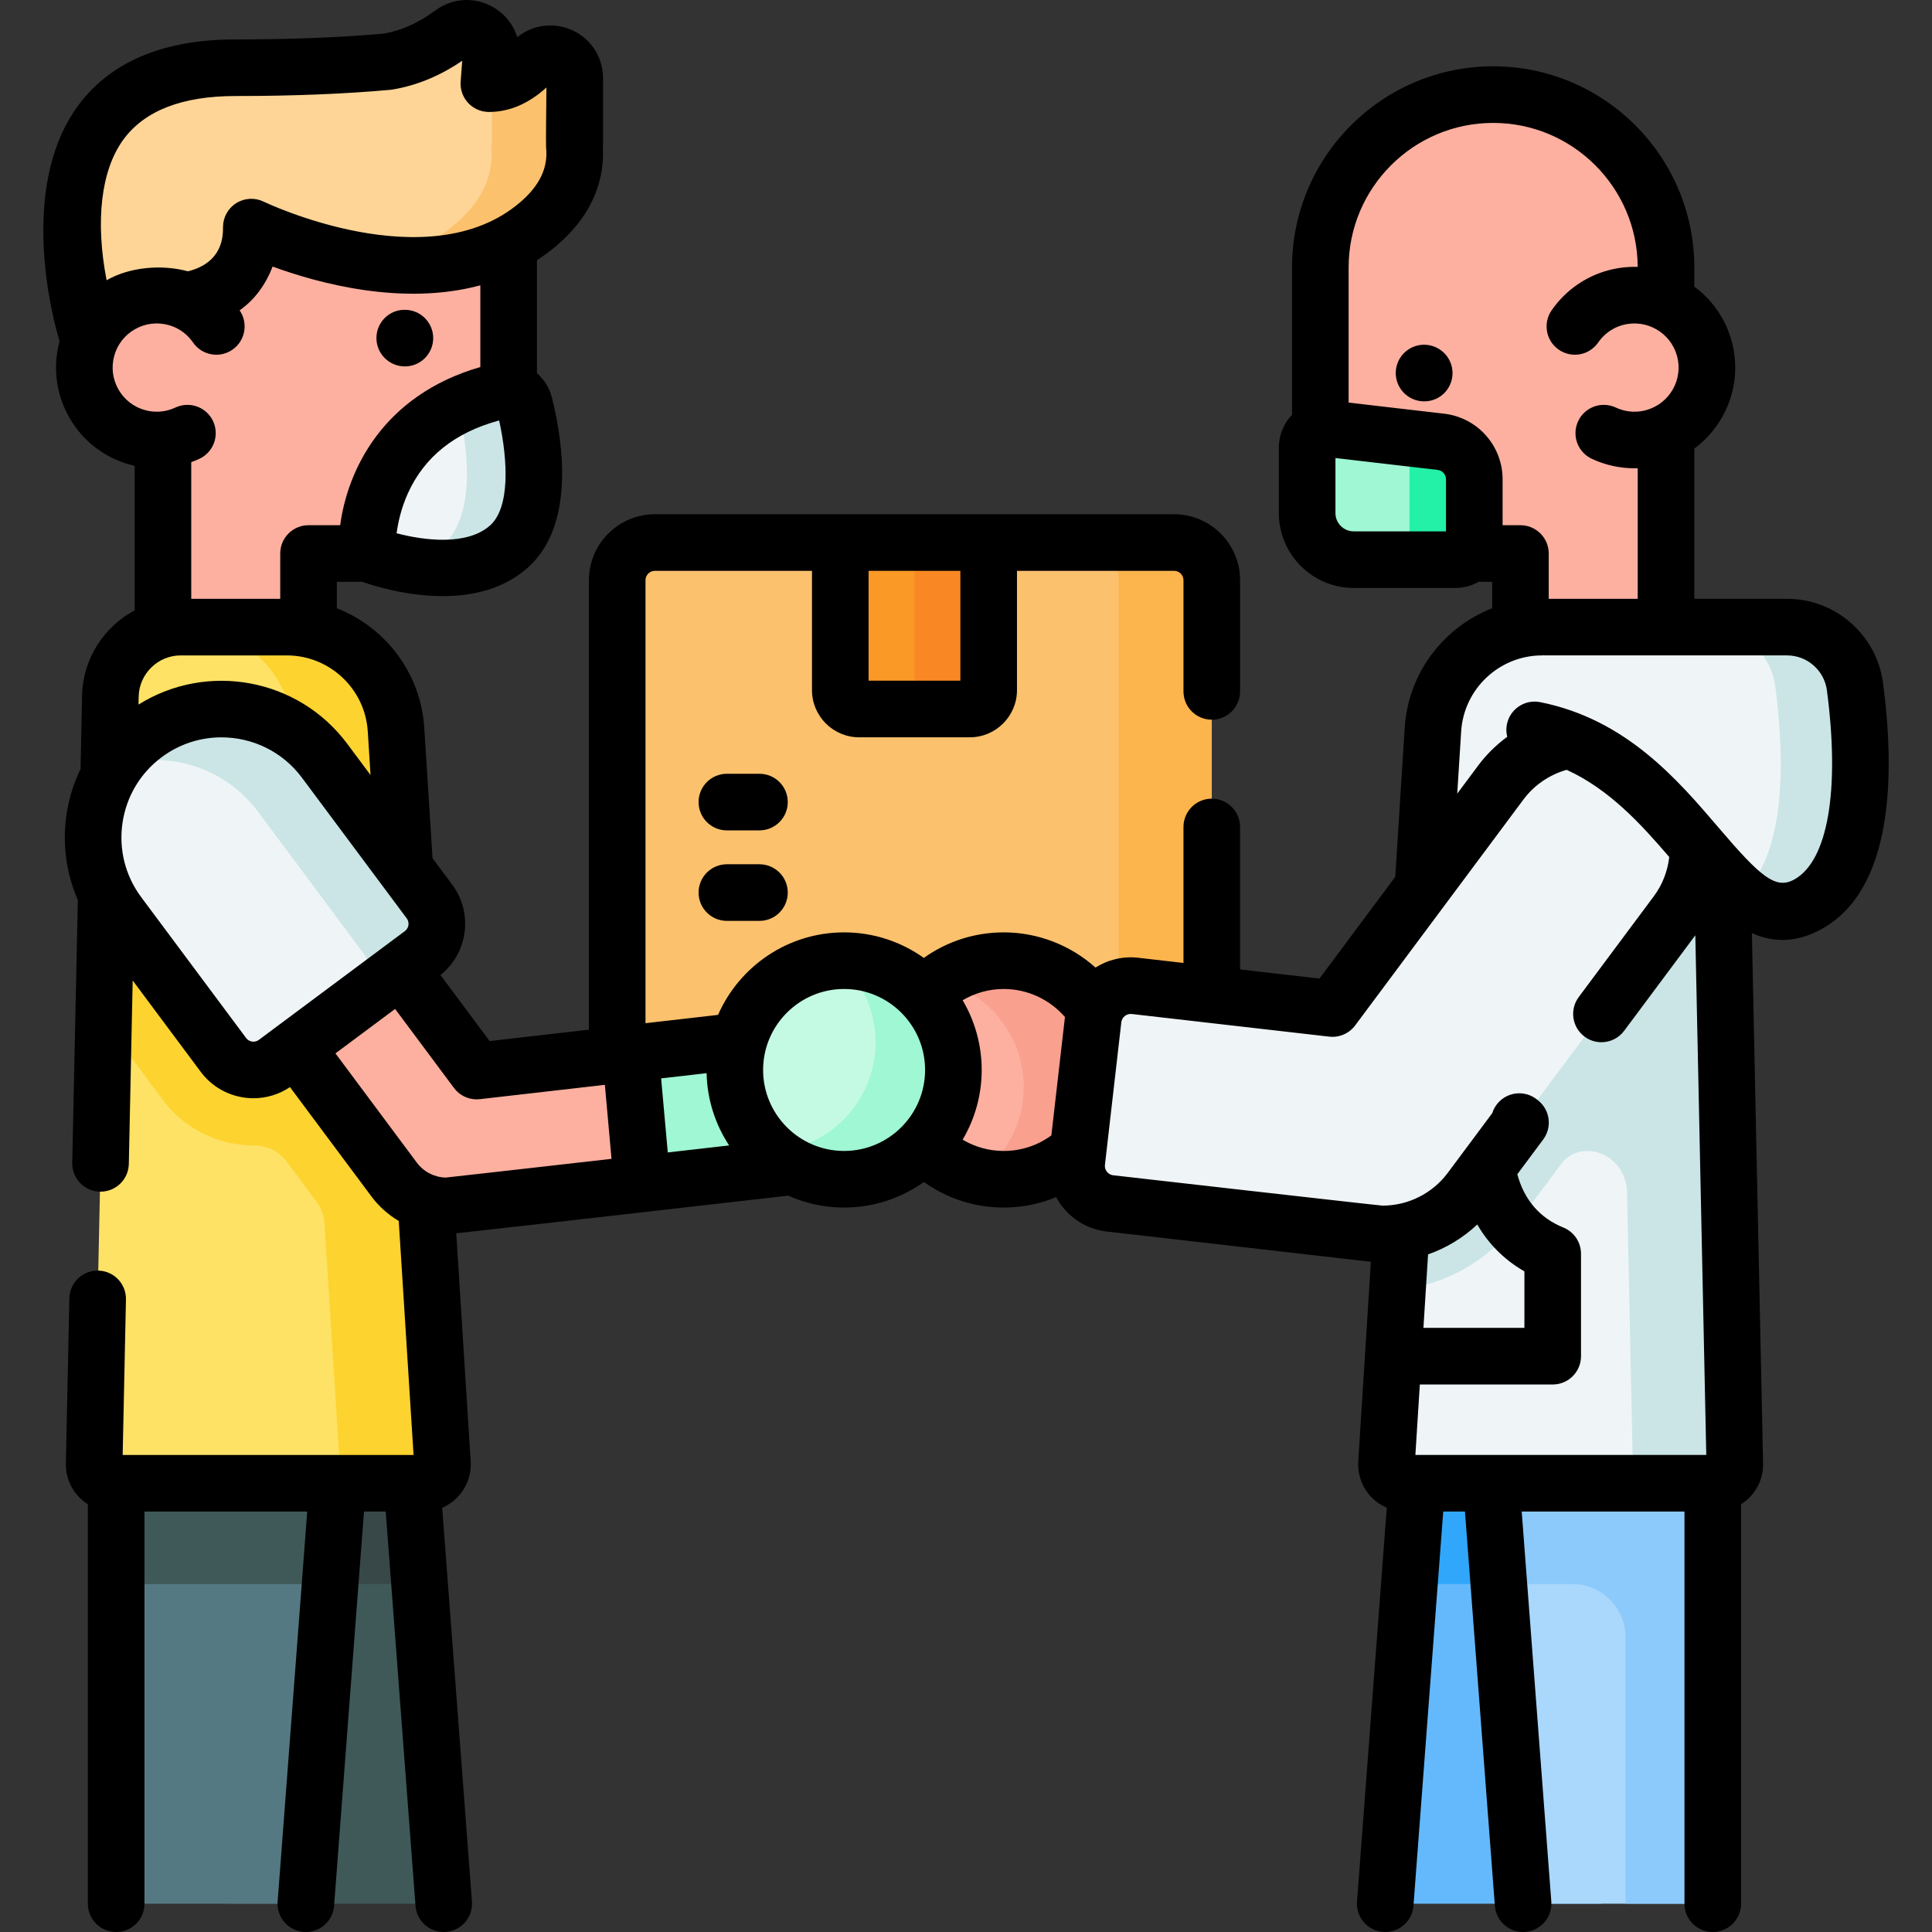 <svg id="Capa_1" enable-background="new 0 0 512.014 512.014" height="120" viewBox="0 0 512.014 512.014" width="120" xmlns="http://www.w3.org/2000/svg"><rect x="0" y="0" width="512.014" height="512.014" fill="#333333" stroke="none"/><g><g><path d="m311.139 301.352h-137.574c-5.523 0-10-4.477-10-10v-137.574c0-5.523 4.477-10 10-10h137.574c5.523 0 10 4.477 10 10v137.574c0 5.523-4.477 10-10 10z" fill="#fcc16d"/><path d="m321.142 153.774v137.58c0 5.52-4.48 10-10 10h-24.66c5.53 0 10-4.48 10-10v-137.58c0-5.52-4.47-10-10-10h24.66c5.52 0 10 4.48 10 10z" fill="#fcb44d"/><g><circle cx="266.003" cy="283.56" fill="#fdb0a0" r="28.963"/><path d="m294.962 283.564c0 15.99-12.96 28.96-28.96 28.96-2.38 0-4.69-.29-6.9-.84 7.39-5.24 12.21-13.86 12.21-23.62 0-13.61-9.39-25.04-22.06-28.13 4.73-3.37 10.51-5.34 16.75-5.34 16 0 28.96 12.97 28.96 28.97z" fill="#f9a08f"/></g><path d="m376.034 386.385-8.923 118.129h57.351v-118.129z" fill="#64b9fc"/><path d="m424.462 419.808v-33.423h-48.428l-2.525 33.423z" fill="#31a7fb"/><path d="m453.913 386.385v118.129h-50.268l-8.963-118.129z" fill="#a9d8fc"/><path d="m453.913 386.385h-.001v-.001l-59.23.001 2.536 33.423h19.467c7.797 0 14.117 6.32 14.117 14.117v70.589h23.11z" fill="#8dcafc"/><g><path d="m441.52 70.88v100.276h-38.58v-24.469h-23.78c-16.156 0-29.253-13.097-29.253-29.253v-46.554c0-25.298 20.508-45.807 45.807-45.807 25.298 0 45.806 20.508 45.806 45.807z" fill="#fdb0a0"/><g><circle cx="433.156" cy="97.414" fill="#fdb0a0" r="19.194"/></g></g><path d="m367.447 387.772 12.305-194.424c.966-15.265 13.629-27.152 28.925-27.152h28.165c10.125 0 18.393 8.095 18.606 18.218l4.295 203.568c.059 2.802-2.196 5.105-4.999 5.105h-82.307c-2.885.001-5.172-2.435-4.99-5.315z" fill="#eff5f6"/><path d="m459.742 387.984c.06 2.8-2.19 5.1-5 5.1h-27.03c2.81 0 5.06-2.3 5-5.1l-1.51-71.48c0-11.03-12.47-15.07-17.61-7.85-4.48 6.29-11.88 15.64-11.88 15.64-7.48 10.03-18.99 16.41-31.36 17.54l3.81-60.13c19.62-21.8 54.97-63.46 54.97-63.46l-.71-33.83c-.22-10.12-8.48-18.22-18.61-18.22h27.03c10.13 0 18.39 8.1 18.61 18.22z" fill="#cbe5e7"/><path d="m300.79 261.277 52.335 6 44.628-59.91c5.449-7.315 14.151-11.681 23.278-11.681 6.283 0 12.272 1.987 17.319 5.746 12.829 9.558 15.49 27.77 5.934 40.597l-54.605 73.303c-5.449 7.314-14.145 11.68-23.264 11.68-1.104 0-2.219-.064-3.313-.19l-68.929-7.902c-5.488-.629-9.426-5.588-8.796-11.076l4.339-37.774c.631-5.485 5.588-9.422 11.074-8.793z" fill="#eff5f6"/><g><path d="m491.598 181.964c-1.189-9.024-8.875-15.768-17.978-15.768h-60.805v28.852c35.155 11.54 45.295 56.096 66.26 44.63 16.122-8.816 15.004-38.882 12.523-57.714z" fill="#eff5f6"/><path d="m479.072 239.674c-6.45 3.53-11.87 1.75-17.32-2.73 12.13-11.18 11-37.77 8.73-54.98-1.19-9.02-8.88-15.77-17.98-15.77h21.12c9.1 0 16.79 6.75 17.98 15.77 2.48 18.83 3.6 48.9-12.53 57.71z" fill="#cbe5e7"/></g><path d="m257.015 187.896h-29.326c-2.761 0-5-2.239-5-5v-39.119h39.326v39.119c0 2.762-2.239 5-5 5z" fill="#fb9927"/><path d="m262.012 143.774v39.12c0 2.76-2.24 5-5 5h-19.66c2.76 0 5-2.24 5-5v-39.12z" fill="#f98824"/><g><g><path d="m108.67 386.385 8.923 118.129h-57.352v-118.129z" fill="#3f5959"/><path d="m111.194 419.808-2.525-33.423h-48.428v33.423z" fill="#384848"/><g><path d="m30.79 386.385v118.129h50.268l8.964-118.129z" fill="#557983"/><path d="m87.486 419.808 2.536-33.423h-59.232v33.423z" fill="#3f5959"/><g><g><path d="m43.183 55.073v116.082h38.581v-24.469h23.78c16.156 0 29.253-13.097 29.253-29.253v-62.36z" fill="#fdb0a0"/><path d="m141.134 16.291c-3.248 3.404-7.136 5.881-11.577 5.881l.584-7.714c.421-5.558-5.878-8.953-10.355-5.633-4.54 3.366-10.291 6.412-17.054 7.515-10.334.936-23.578 1.609-40.355 1.609-55.28 0-45.582 54.128-34.934 79.465l21.449-17.73s17.707-1.464 17.707-19.498c0 0 47.667 23.335 76.01-.777 8.103-6.894 10.321-14.282 9.563-21.17l.143.056v-17.594c.001-5.863-7.134-8.653-11.181-4.41z" fill="#ffd597"/><path d="m152.312 38.294-.14-.06c.76 6.89-1.46 14.28-9.56 21.17-12.93 11.01-29.9 12.13-44.52 10.1 8-1.33 15.81-4.38 22.53-10.1 8.1-6.89 10.32-14.28 9.56-21.17l.14.06v-16.15c4.12-.26 7.76-2.64 10.81-5.85 4.05-4.25 11.18-1.46 11.18 4.41z" fill="#fcc16d"/></g><g><circle cx="41.547" cy="97.414" fill="#fdb0a0" r="19.194"/></g></g><g><path d="m117.256 387.772-12.305-194.424c-.966-15.265-13.629-27.152-28.925-27.152h-28.165c-10.125 0-18.393 8.095-18.606 18.218l-4.295 203.568c-.059 2.802 2.196 5.105 4.999 5.105h82.307c2.886.001 5.172-2.435 4.99-5.315z" fill="#fee265"/><path d="m117.259 387.774-12.31-194.43c-.96-15.26-13.63-27.15-28.92-27.15h-27.25c15.3 0 27.96 11.89 28.93 27.15l3.533 55.849-51.841-66.789c-.08.66-.14 1.33-.15 2.01l-1.81 85.98 15.73 21.12c5.62 7.54 14.59 12.05 24 12.05h.053c3.43-.007 6.684 1.505 8.733 4.256l7.936 10.657c1.235 1.659 1.962 3.64 2.093 5.704l4.023 63.593c.18 2.88-2.1 5.31-4.99 5.31h27.25c2.88 0 5.17-2.43 4.99-5.31z" fill="#fdd330"/></g><g><g><path d="m118.37 319.586c-5.443 0-10.62-2.562-13.917-6.988l-60.904-81.758c-5.727-7.687-4.137-18.561 3.55-24.289 7.688-5.726 18.561-4.138 24.289 3.551l54.934 73.744 78.041-8.947c9.523-1.1 18.129 5.744 19.222 15.267 1.092 9.523-5.744 18.129-15.268 19.221.001 0-89.29 10.199-89.947 10.199z" fill="#fdb0a0"/><path d="m223.585 290.166c-1.092-9.523-9.698-16.367-19.222-15.267l-37.28 4.274 3.104 34.586 38.13-4.371c9.525-1.093 16.36-9.699 15.268-19.222z" fill="#9ff7d3"/></g><g><path d="m73.088 281.595c-4.393 3.272-10.607 2.364-13.879-2.029l-27.785-37.298c-11.23-15.075-8.113-36.4 6.962-47.63 15.075-11.228 36.4-8.112 47.63 6.963l27.785 37.298c3.273 4.393 2.364 10.607-2.029 13.879z" fill="#eff5f6"/></g><g><path d="m111.772 252.774-15.89 11.84c2.82-3.44 3.05-8.48.27-12.2l-27.78-37.3c-9-12.08-24.5-16.48-38.05-11.97 2.12-3.2 4.81-6.09 8.06-8.51 15.08-11.22 36.4-8.11 47.63 6.97l27.79 37.29c3.27 4.4 2.36 10.61-2.03 13.88z" fill="#cbe5e7"/></g></g><circle cx="223.7" cy="283.56" fill="#c4fae3" r="28.963"/><path d="m252.662 283.564c0 15.99-12.97 28.96-28.96 28.96-7.41 0-14.16-2.78-19.28-7.36 15.37-.69 27.62-13.38 27.62-28.92 0-8.59-3.74-16.31-9.68-21.61.44-.03.89-.04 1.34-.04 15.99 0 28.96 12.97 28.96 28.97z" fill="#9ff7d3"/></g></g><path d="m97.294 146.687s-2.045-34.751 35.745-43.162c2.651-.59 5.296 1.035 5.954 3.67 2.241 8.98 5.769 28.895-4.166 37.692-13.038 11.543-37.533 1.8-37.533 1.8z" fill="#eff5f6"/><path d="m134.832 144.884c-7.49 6.63-18.75 6.24-26.99 4.71 3.36-.84 6.55-2.32 9.25-4.71 9.83-8.7 6.47-28.3 4.23-37.41 3.4-1.61 7.29-2.96 11.72-3.95 2.65-.59 5.29 1.03 5.95 3.67 2.24 8.98 5.77 28.9-4.16 37.69z" fill="#cbe5e7"/></g><g><path d="m358.755 148.319h26.959c2.761 0 5-2.239 5-5v-16.301c0-5.076-3.803-9.347-8.846-9.933l-29.876-3.472c-2.97-.345-5.577 1.976-5.577 4.967v17.399c0 6.816 5.525 12.34 12.34 12.34z" fill="#9ff7d3"/><path d="m390.712 127.014v16.31c0 2.76-2.24 5-5 5h-17.17c2.76 0 5-2.24 5-5v-19.99c0-3.04-1.36-5.79-3.54-7.63l11.87 1.38c5.04.59 8.84 4.86 8.84 9.93z" fill="#23f1a8"/><g><path d="m377.399 106.361h.091c4.142 0 7.455-3.357 7.455-7.5s-3.404-7.5-7.546-7.5-7.5 3.357-7.5 7.5 3.358 7.5 7.5 7.5z"/><path d="m20.632 238.519-1.49 69.637c-.087 4.142 3.199 7.569 7.34 7.656.054.001.107.002.161.002 4.068 0 7.409-3.255 7.496-7.342l1.026-48.626 18.028 24.201c3.415 4.584 8.671 7.006 13.99 7.006 3.346 0 6.713-.971 9.667-2.953l21.586 28.978c1.975 2.651 4.452 4.844 7.24 6.5l3.925 62.01h-77.09l.869-41.203c.087-4.142-3.199-7.569-7.34-7.656-4.161-.067-7.569 3.198-7.657 7.34l-.923 43.756c-.071 3.388 1.195 6.588 3.566 9.009.689.704 1.452 1.304 2.263 1.818v105.864c0 4.143 3.358 7.5 7.5 7.5s7.5-3.357 7.5-7.5v-103.929h43.132l-7.841 103.36c-.313 4.13 2.781 7.732 6.911 8.046.193.015.385.021.575.021 3.885 0 7.172-2.995 7.471-6.933l7.929-104.494h5.756l7.893 104.491c.297 3.938 3.585 6.936 7.471 6.936.189 0 .381-.007.573-.021 4.13-.312 7.226-3.913 6.914-8.043l-7.884-104.378c1.571-.673 3.005-1.664 4.193-2.928 2.354-2.507 3.579-5.913 3.361-9.345l-3.826-60.451c5.568-.595 24.085-2.68 87.979-9.977 4.528 2.021 9.536 3.154 14.807 3.154 7.876 0 15.17-2.518 21.137-6.78 6.149 4.393 13.514 6.78 21.166 6.78 4.789 0 9.516-.958 13.899-2.764.49.908 1.051 1.784 1.706 2.609 2.907 3.661 7.067 5.971 11.711 6.503l68.925 7.902c.353.041.711.061 1.068.092l-3.35 52.933c-.217 3.432 1.008 6.838 3.361 9.345 1.187 1.265 2.622 2.255 4.193 2.928l-7.885 104.377c-.312 4.131 2.783 7.732 6.914 8.044.192.015.383.021.573.021 3.886 0 7.173-2.997 7.471-6.935l7.893-104.492h5.755l7.929 104.494c.299 3.938 3.586 6.933 7.471 6.933.19 0 .382-.007.575-.021 4.13-.313 7.225-3.916 6.911-8.046l-7.843-103.359h43.132v103.927c0 4.143 3.358 7.5 7.5 7.5s7.5-3.357 7.5-7.5v-105.866c.81-.514 1.574-1.114 2.263-1.818 2.371-2.422 3.637-5.621 3.566-9.009l-2.965-140.532c2.569 1.152 5.262 1.822 8.104 1.822 3.228 0 6.647-.861 10.293-2.855 19.243-10.523 19.517-41.305 16.358-65.273-1.674-12.707-12.599-22.289-25.413-22.289h-24.6v-39.805c2.934-2.166 5.418-4.931 7.288-8.189 3.549-6.184 4.479-13.38 2.616-20.262-1.633-6.034-5.226-11.021-9.903-14.473v-5.087c0-29.394-23.913-53.307-53.307-53.307s-53.307 23.913-53.307 53.307v39.054c-2.223 2.317-3.492 5.411-3.492 8.646v17.399c0 10.94 8.9 19.841 19.84 19.841h26.959c2.238 0 4.335-.599 6.154-1.633h3.572v7.01c-12.851 5.032-22.253 17.16-23.172 31.678l-2.501 39.507-20.077 26.952-21.05-2.413v-37.759c0-4.143-3.358-7.5-7.5-7.5s-7.5 3.357-7.5 7.5v36.039l-11.995-1.375c-4.113-.47-8.058.541-11.315 2.598-6.627-5.928-15.279-9.327-24.326-9.327-7.676 0-15.03 2.376-21.176 6.773-5.966-4.258-13.256-6.773-21.128-6.773-14.916 0-27.762 9.007-33.403 21.865l-19.232 2.205v-117.389c0-1.379 1.122-2.5 2.5-2.5h41.624v31.619c0 6.893 5.607 12.5 12.5 12.5h29.326c6.893 0 12.5-5.607 12.5-12.5v-31.619h41.625c1.378 0 2.5 1.121 2.5 2.5v29.457c0 4.143 3.358 7.5 7.5 7.5s7.5-3.357 7.5-7.5v-29.457c0-9.649-7.851-17.5-17.5-17.5h-137.576c-9.649 0-17.5 7.851-17.5 17.5v119.109l-26.307 3.016-13.035-17.498c3.457-2.764 5.716-6.661 6.359-11.062.673-4.604-.487-9.194-3.267-12.925l-5.191-6.969-2.188-34.575c-.919-14.518-10.321-26.646-23.172-31.678v-7.01h6.01c.204 0 .404-.015.604-.03 3.279 1.151 11.93 3.827 21.46 3.827 7.708 0 15.991-1.753 22.462-7.482 12.638-11.19 9.479-33.074 6.471-45.122-.655-2.626-2.083-4.834-3.973-6.462v-29.953c1.768-1.15 3.499-2.418 5.173-3.843 10.611-9.027 12.672-18.826 12.298-25.976.032-.28.048-.564.048-.851v-17.592c0-5.734-3.433-10.814-8.746-12.942-4.769-1.91-10.084-1.068-14.005 2.103-1.026-3.392-3.335-6.293-6.598-8.093-4.866-2.686-10.67-2.291-15.148 1.031-4.382 3.248-8.938 5.299-13.546 6.096-11.5 1.03-24.752 1.553-39.396 1.553-19.116 0-33.161 5.931-41.744 17.627-14.092 19.2-8.708 49.404-4.854 62.363-1.863 6.882-.934 14.078 2.616 20.262 3.55 6.185 9.295 10.616 16.177 12.479.368.1.74.178 1.11.261v38.312c-8.093 4.323-13.721 12.788-13.927 22.502l-.412 19.523v.006c-1.832 3.784-3.1 7.864-3.726 12.143-1.138 7.788-.065 15.555 3.014 22.591zm209.557-87.241h24.326v29.119h-24.326zm165.525-118.705c21.073 0 38.223 17.105 38.303 38.16-2.581-.084-5.215.205-7.834.914-6.077 1.644-11.397 5.408-14.981 10.599-2.353 3.409-1.497 8.08 1.912 10.433 3.41 2.354 8.08 1.498 10.433-1.911 1.11-1.608 3.149-3.72 6.555-4.642 6.224-1.681 12.659 2.009 14.343 8.232.816 3.016.409 6.168-1.146 8.877s-4.072 4.65-7.087 5.467c-3.406.92-6.231.127-8.001-.701-3.75-1.754-8.216-.14-9.973 3.611-1.756 3.752-.139 8.217 3.612 9.973 3.569 1.671 7.441 2.52 11.328 2.52.281 0 .562-.019.843-.028v34.62h-23.581v-12.009c0-4.143-3.358-7.5-7.5-7.5h-4.726v-12.169c0-8.884-6.655-16.356-15.48-17.383l-25.327-2.943v-35.814c0-21.122 17.184-38.306 38.307-38.306zm-41.799 103.406v-14.592l27.087 3.148c1.261.146 2.211 1.214 2.211 2.482v13.802h-24.459c-2.668.001-4.839-2.171-4.839-4.84zm-176.945 169.435-1.761-19.624 12.05-1.382c.163 7.059 2.336 13.626 5.975 19.151-5.028.575-10.555 1.205-16.264 1.855zm-79.504-111.592.733 11.58-6.169-8.281c-13.001-17.453-37.187-21.751-55.322-10.398l.045-2.15c.126-5.997 5.109-10.876 11.108-10.876h28.165c11.308-.001 20.726 8.84 21.44 20.125zm32.389-54.551c-6.089 5.39-17.398 3.982-24.751 2.053.387-2.856 1.22-6.652 2.997-10.591 4.36-9.665 12.488-16.149 24.182-19.302 2.368 10.816 2.858 23.159-2.428 27.84zm-80.032-67.369c-6.881-1.862-15.379-1.189-21.564 2.36-.003.002-.007.004-.01.006-3.028-15.679-1.507-29.163 4.478-37.319 5.6-7.632 15.576-11.501 29.651-11.501 15.213 0 29.019-.552 41.031-1.639.178-.017.355-.039.531-.067 6.434-1.05 12.667-3.618 18.556-7.642l-.417 5.504c-.158 2.081.559 4.135 1.979 5.665 1.419 1.531 3.413 2.401 5.5 2.401 5.415 0 10.539-2.183 15.259-6.494 0 0-.184 15.11-.099 15.883.59 5.357-1.688 10.146-6.968 14.636-24.221 20.607-67.427-.038-67.852-.246-2.326-1.139-5.073-.997-7.268.373-2.196 1.37-3.53 3.775-3.53 6.363 0 2.319 0 9.374-9.277 11.717zm13.679 10.343c4.09-2.871 6.965-6.958 8.749-11.602 12.104 4.437 34.465 10.547 55.046 4.969v21.656c-26.004 7.508-35.23 27.53-37.144 41.92h-8.389c-4.142 0-7.5 3.357-7.5 7.5v12.009h-23.581v-36.219c.733-.268 1.46-.559 2.171-.892 3.751-1.756 5.368-6.221 3.612-9.973-1.757-3.751-6.222-5.367-9.973-3.611-1.77.827-4.597 1.622-8.001.701-3.016-.816-5.532-2.758-7.087-5.467s-1.962-5.861-1.146-8.877c.816-3.015 2.757-5.531 5.466-7.086 2.709-1.557 5.861-1.961 8.878-1.146 3.405.922 5.444 3.033 6.555 4.643 2.354 3.407 7.023 4.264 10.433 1.91 3.409-2.355 4.264-7.026 1.911-10.435zm5.105 193.336c-.698.521-1.422.508-1.794.454-.37-.055-1.069-.25-1.589-.948l-27.785-37.299c-4.235-5.685-6.002-12.677-4.977-19.691s4.72-13.209 10.404-17.443c4.751-3.539 10.308-5.245 15.821-5.245 8.104 0 16.112 3.69 21.314 10.674l27.785 37.298c.521.699.508 1.424.454 1.794s-.249 1.069-.948 1.59zm20.295 3.586 15.81-11.777 15.596 20.937c1.425 1.913 3.662 3.02 6.014 3.02.284 0 .569-.016.855-.049l33.124-3.798 1.76 19.612c-21.162 2.408-41.059 4.663-43.995 4.969-2.986-.094-5.809-1.561-7.599-3.964zm134.798 25.857c-11.834 0-21.463-9.629-21.463-21.464s9.628-21.463 21.463-21.463 21.463 9.628 21.463 21.463-9.629 21.464-21.463 21.464zm31.415-2.984c3.202-5.423 5.048-11.739 5.048-18.48 0-6.74-1.845-13.054-5.046-18.476 3.271-1.933 7.003-2.987 10.887-2.987 6.243 0 12.168 2.749 16.227 7.43l-3.604 31.372c-3.68 2.691-8.016 4.125-12.623 4.125-3.873 0-7.614-1.051-10.889-2.984zm39.913 9.429c-.896-.103-1.433-.626-1.673-.929-.241-.303-.629-.945-.526-1.841l4.339-37.773c.157-1.368 1.4-2.353 2.768-2.198l52.335 6c2.651.305 5.271-.828 6.869-2.971l44.628-59.91c2.807-3.768 6.853-6.531 11.416-7.831 11.314 5.158 19.699 14.374 27.191 23.109-.42 3.772-1.821 7.357-4.105 10.424l-19.874 26.679c-2.475 3.321-1.788 8.021 1.534 10.495 1.345 1.002 2.917 1.485 4.475 1.485 2.289 0 4.548-1.043 6.021-3.02l18.86-25.318 2.905 137.716h-77.091l1.182-18.67h35.212c4.142 0 7.5-3.357 7.5-7.5v-27.149c0-3.052-1.85-5.8-4.677-6.948-6.257-2.542-10.35-7.302-12.207-14.119l6.863-9.213c2.367-3.178 1.854-7.649-1.172-10.208-.111-.094-.224-.185-.355-.287-3.111-2.608-7.751-2.268-10.447.797-.717.815-1.226 1.742-1.529 2.716l-11.804 15.847c-4.041 5.423-10.489 8.66-17.25 8.66-.821 0-71.388-8.043-71.388-8.043zm96.47 13.049c2.653 4.561 6.605 9.038 12.496 12.424v14.975h-26.763l1.233-19.479c4.83-1.697 9.287-4.387 13.034-7.92zm83.98-91.42c-4.904 2.678-8.859-.677-19.911-13.627-10.97-12.854-24.623-28.853-47.394-33.391-4.063-.812-8.012 1.828-8.821 5.89-.225 1.131-.175 2.251.09 3.299-2.923 2.137-5.53 4.7-7.703 7.617l-5.547 7.446 1.045-16.51c.714-11.285 10.132-20.126 21.439-20.126.135 0 .267-.013.4-.02.133.007.265.02.4.02h64.143c5.315 0 9.847 3.976 10.542 9.248 3.496 26.519.249 45.268-8.683 50.154z"/><path d="m201.271 205.065h-8.635c-4.142 0-7.5 3.357-7.5 7.5s3.358 7.5 7.5 7.5h8.635c4.142 0 7.5-3.357 7.5-7.5s-3.358-7.5-7.5-7.5z"/><path d="m201.271 229.047h-8.635c-4.142 0-7.5 3.357-7.5 7.5s3.358 7.5 7.5 7.5h8.635c4.142 0 7.5-3.357 7.5-7.5s-3.358-7.5-7.5-7.5z"/><path d="m107.304 97.107c4.142 0 7.5-3.357 7.5-7.5s-3.358-7.5-7.5-7.5h-.091c-4.142 0-7.454 3.357-7.454 7.5s3.403 7.5 7.545 7.5z"/></g></g></g></g></svg>